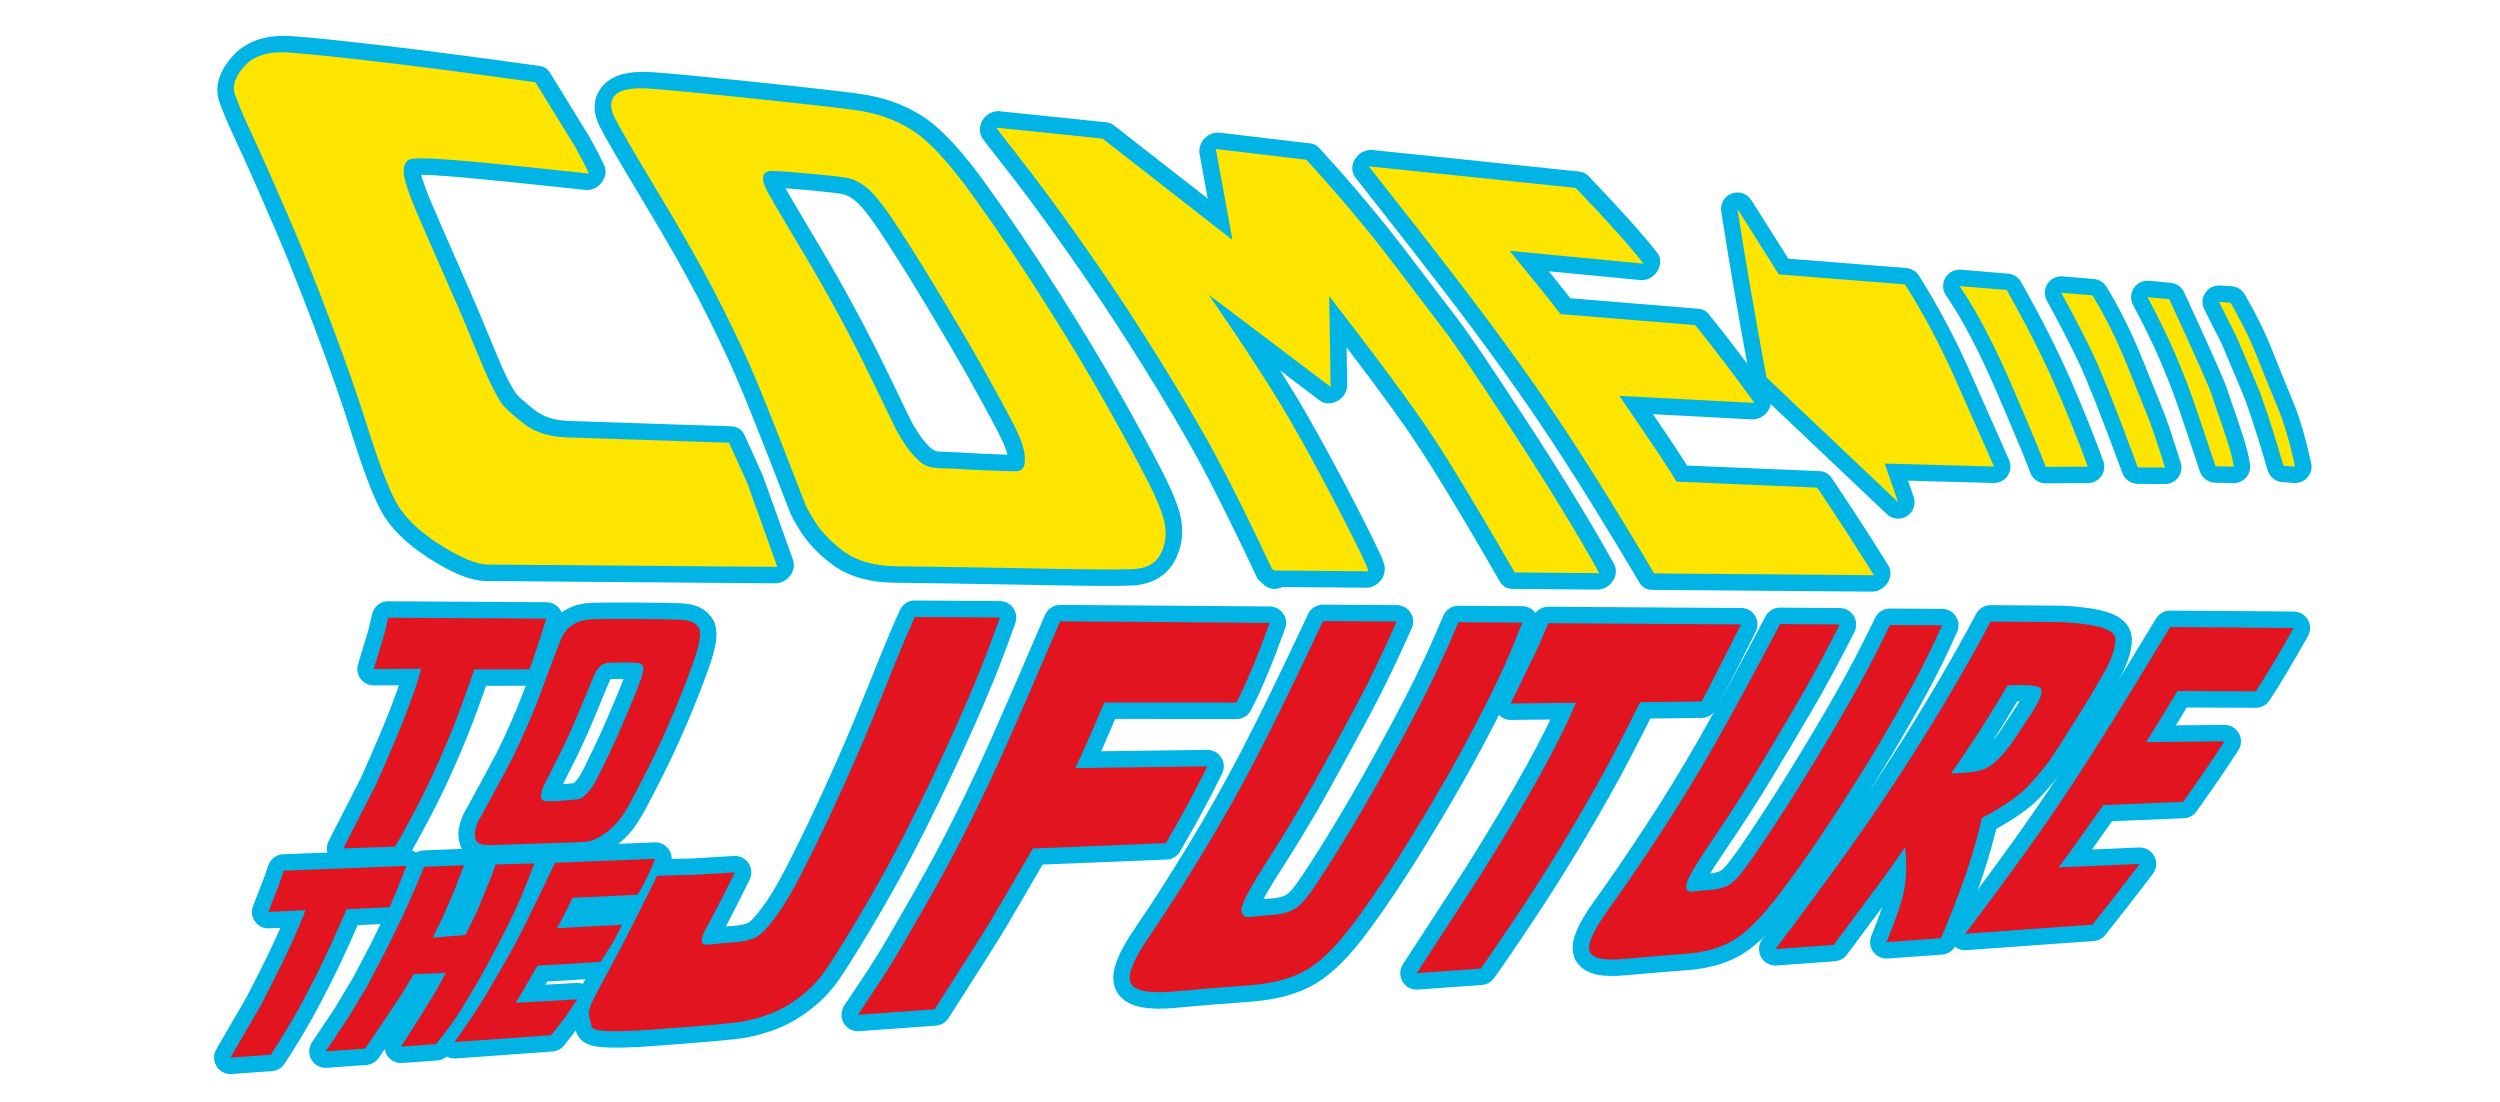 <?xml version="1.0" encoding="UTF-8" standalone="no"?>
<!-- Created with Inkscape (http://www.inkscape.org/) -->

<svg
   xmlns:dc="http://purl.org/dc/elements/1.1/"
   xmlns:cc="http://creativecommons.org/ns#"
   xmlns:rdf="http://www.w3.org/1999/02/22-rdf-syntax-ns#"
   xmlns:svg="http://www.w3.org/2000/svg"
   xmlns="http://www.w3.org/2000/svg"
   xmlns:xlink="http://www.w3.org/1999/xlink"
   xmlns:sodipodi="http://sodipodi.sourceforge.net/DTD/sodipodi-0.dtd"
   xmlns:inkscape="http://www.inkscape.org/namespaces/inkscape"
   width="60.374mm"
   height="26.605mm"
   viewBox="0 0 60.374 26.605"
   version="1.1"
   id="svg8"
   inkscape:version="0.92.2 2405546, 2018-03-11"
   sodipodi:docname="cttjf.svg"
   inkscape:export-filename="/home/madhead/Projects/t-shirts/jfuture/2018/cttjf.svg.png"
   inkscape:export-xdpi="215.39999"
   inkscape:export-ydpi="215.39999">
  <sodipodi:namedview
     id="base"
     pagecolor="#ffffff"
     bordercolor="#666666"
     borderopacity="1.0"
     inkscape:pageopacity="0.0"
     inkscape:pageshadow="2"
     inkscape:zoom="3.9485276"
     inkscape:cx="120.1924"
     inkscape:cy="41.526026"
     inkscape:document-units="px"
     inkscape:current-layer="layer1"
     showgrid="false"
     showborder="true"
     inkscape:window-width="1920"
     inkscape:window-height="1001"
     inkscape:window-x="0"
     inkscape:window-y="0"
     inkscape:window-maximized="1"
     inkscape:snap-global="false"
     fit-margin-top="0"
     fit-margin-left="0"
     fit-margin-right="0"
     fit-margin-bottom="0"
     inkscape:snap-bbox="false"
     inkscape:object-paths="true" />
  <defs
     id="definitions">
    <linearGradient
       spreadMethod="pad"
       gradientUnits="userSpaceOnUse"
       y2="375.516"
       x2="39.15"
       y1="389.76"
       x1="39.212"
       gradientTransform="scale(2.132,0.469)"
       id="california">
      <stop
         id="stop2046"
         offset="0"
         style="stop-color:#e2141f;stop-opacity:1" />
      <stop
         id="stop2048"
         offset="1"
         style="stop-color:#fee500;stop-opacity:1" />
    </linearGradient>
    <filter
       style="color-interpolation-filters:sRGB"
       inkscape:label="electric"
       id="filter3363">
      <feGaussianBlur
         stdDeviation="0.2 0.2"
         result="blur"
         id="feGaussianBlur3361" />
    </filter>
    <linearGradient
       inkscape:collect="always"
       xlink:href="#california"
       id="linearGradient3526"
       gradientUnits="userSpaceOnUse"
       x1="206.895"
       y1="171.901"
       x2="206.895"
       y2="177.722" />
    <linearGradient
       inkscape:collect="always"
       xlink:href="#california"
       id="linearGradient3588"
       gradientUnits="userSpaceOnUse"
       x1="207.172"
       y1="188.899"
       x2="206.985"
       y2="182.236" />
    <linearGradient
       inkscape:collect="always"
       xlink:href="#california"
       id="linearGradient3590"
       gradientUnits="userSpaceOnUse"
       x1="207.172"
       y1="188.899"
       x2="206.985"
       y2="182.236" />
    <linearGradient
       inkscape:collect="always"
       xlink:href="#california"
       id="linearGradient3592"
       gradientUnits="userSpaceOnUse"
       x1="207.172"
       y1="188.899"
       x2="206.985"
       y2="182.236" />
    <linearGradient
       inkscape:collect="always"
       xlink:href="#california"
       id="linearGradient3594"
       gradientUnits="userSpaceOnUse"
       x1="207.172"
       y1="188.899"
       x2="206.985"
       y2="182.236" />
    <linearGradient
       inkscape:collect="always"
       xlink:href="#california"
       id="linearGradient3596"
       gradientUnits="userSpaceOnUse"
       x1="207.172"
       y1="188.899"
       x2="206.985"
       y2="182.236" />
    <linearGradient
       inkscape:collect="always"
       xlink:href="#california"
       id="linearGradient3598"
       gradientUnits="userSpaceOnUse"
       x1="207.172"
       y1="188.899"
       x2="206.985"
       y2="182.236" />
    <linearGradient
       inkscape:collect="always"
       xlink:href="#california"
       id="linearGradient3600"
       gradientUnits="userSpaceOnUse"
       x1="207.172"
       y1="188.899"
       x2="206.985"
       y2="182.236" />
    <linearGradient
       inkscape:collect="always"
       xlink:href="#california"
       id="linearGradient3602"
       gradientUnits="userSpaceOnUse"
       x1="207.172"
       y1="188.899"
       x2="206.985"
       y2="182.236" />
    <linearGradient
       inkscape:collect="always"
       xlink:href="#california"
       id="linearGradient3604"
       gradientUnits="userSpaceOnUse"
       x1="207.172"
       y1="188.899"
       x2="206.985"
       y2="182.236" />
    <linearGradient
       inkscape:collect="always"
       xlink:href="#california"
       id="linearGradient3606"
       gradientUnits="userSpaceOnUse"
       x1="206.895"
       y1="171.901"
       x2="206.895"
       y2="177.722" />
    <linearGradient
       inkscape:collect="always"
       xlink:href="#california"
       id="linearGradient3608"
       gradientUnits="userSpaceOnUse"
       x1="206.895"
       y1="171.901"
       x2="206.895"
       y2="177.722" />
    <linearGradient
       inkscape:collect="always"
       xlink:href="#california"
       id="linearGradient3610"
       gradientUnits="userSpaceOnUse"
       x1="206.895"
       y1="171.901"
       x2="206.895"
       y2="177.722" />
    <linearGradient
       inkscape:collect="always"
       xlink:href="#california"
       id="linearGradient3612"
       gradientUnits="userSpaceOnUse"
       x1="206.895"
       y1="171.901"
       x2="206.895"
       y2="177.722" />
    <linearGradient
       inkscape:collect="always"
       xlink:href="#california"
       id="linearGradient3614"
       gradientUnits="userSpaceOnUse"
       x1="206.895"
       y1="171.901"
       x2="206.895"
       y2="177.722" />
    <linearGradient
       inkscape:collect="always"
       xlink:href="#california"
       id="linearGradient3616"
       gradientUnits="userSpaceOnUse"
       x1="206.895"
       y1="171.901"
       x2="206.895"
       y2="177.722" />
    <linearGradient
       inkscape:collect="always"
       xlink:href="#california"
       id="linearGradient3618"
       gradientUnits="userSpaceOnUse"
       x1="206.895"
       y1="171.901"
       x2="206.895"
       y2="177.722" />
    <linearGradient
       inkscape:collect="always"
       xlink:href="#california"
       id="linearGradient3620"
       gradientUnits="userSpaceOnUse"
       x1="206.895"
       y1="171.901"
       x2="206.895"
       y2="177.722" />
    <linearGradient
       inkscape:collect="always"
       xlink:href="#california"
       id="linearGradient3622"
       gradientUnits="userSpaceOnUse"
       x1="206.895"
       y1="171.901"
       x2="206.895"
       y2="177.722" />
    <linearGradient
       inkscape:collect="always"
       xlink:href="#california"
       id="linearGradient3624"
       gradientUnits="userSpaceOnUse"
       x1="206.895"
       y1="171.901"
       x2="206.895"
       y2="177.722" />
    <linearGradient
       inkscape:collect="always"
       xlink:href="#california"
       id="linearGradient3626"
       gradientUnits="userSpaceOnUse"
       x1="206.895"
       y1="171.901"
       x2="206.895"
       y2="177.722" />
  </defs>
  <g
     transform="translate(-180.554,-166.144)"
     inkscape:label="Layer 1"
     inkscape:groupmode="layer"
     id="layer1">
    <g
       id="g3335"
       style="fill:#ff0000;fill-opacity:1;stroke:#00b5e6;stroke-width:0.794;stroke-linecap:round;stroke-linejoin:round;stroke-miterlimit:4;stroke-dasharray:none;stroke-opacity:1;filter:url(#filter3363)"
       transform="translate(0,1.058)">
      <path
         d="m 193.748,180.028 c -0.165,0.524 -0.274,0.858 -0.328,1.003 -0.051,0.145 -0.076,0.217 -0.076,0.217 0,0 -1.088,0.004 -1.088,0.004 0,0 -0.247,8.3e-4 -0.247,8.3e-4 -0.2,0.583 -0.371,1.052 -0.515,1.41 -0.143,0.356 -0.293,0.705 -0.449,1.046 -0.154,0.337 -0.332,0.695 -0.532,1.073 -0.199,0.374 -0.338,0.623 -0.418,0.749 0,0 -1.25,0.044 -1.25,0.044 0,0 0.784,-1.533 0.784,-1.533 0.395,-0.883 0.665,-1.529 0.811,-1.934 0.15,-0.412 0.246,-0.702 0.288,-0.87 0,0 -1.148,0.004 -1.148,0.004 0,0 0.252,-0.83 0.252,-0.83 0,0 0.096,-0.408 0.096,-0.408 0,0 0.196,10e-4 0.196,10e-4 0,0 3.625,0.022 3.625,0.022 m -0.048,4.009 c -0.01,0.012 -0.027,0.05 -0.052,0.116 -0.021,0.062 -0.032,0.121 -0.033,0.178 1.1e-4,0.053 0.031,0.087 0.092,0.1 0.066,0.01 0.203,0.008 0.411,-0.006 0.212,-0.017 0.341,-0.029 0.389,-0.034 0.048,-0.005 0.1,-0.033 0.158,-0.084 0.059,-0.054 0.114,-0.115 0.164,-0.18 0.051,-0.069 0.114,-0.177 0.188,-0.323 0.075,-0.15 0.159,-0.323 0.252,-0.52 0.097,-0.201 0.206,-0.443 0.327,-0.726 0.125,-0.284 0.239,-0.557 0.342,-0.819 0.106,-0.263 0.156,-0.434 0.149,-0.512 -0.004,-0.079 -0.047,-0.122 -0.129,-0.13 -0.082,-0.008 -0.209,-0.011 -0.381,-0.011 -0.173,3.7e-4 -0.292,0.005 -0.357,0.013 -0.065,0.008 -0.124,0.036 -0.176,0.084 -0.051,0.044 -0.094,0.105 -0.13,0.185 -0.036,0.079 -0.114,0.267 -0.236,0.564 -0.121,0.295 -0.223,0.537 -0.306,0.725 -0.082,0.184 -0.158,0.348 -0.228,0.493 -0.07,0.144 -0.219,0.44 -0.445,0.887 0,0 -2.3e-4,2.5e-4 -2.3e-4,2.5e-4 m -1.575,0.847 c 0.397,-0.721 0.658,-1.203 0.78,-1.442 0.123,-0.244 0.251,-0.518 0.382,-0.822 0.136,-0.309 0.293,-0.708 0.472,-1.199 0.183,-0.493 0.303,-0.805 0.359,-0.934 0.061,-0.133 0.152,-0.238 0.274,-0.315 0.126,-0.08 0.282,-0.124 0.466,-0.131 0.184,-0.007 0.529,-0.009 1.03,-0.006 0.498,0.003 0.864,0.009 1.1,0.019 0.235,0.009 0.384,0.078 0.446,0.205 0.062,0.127 0.014,0.408 -0.143,0.843 -0.154,0.433 -0.33,0.879 -0.528,1.338 -0.197,0.458 -0.378,0.848 -0.544,1.173 -0.162,0.324 -0.308,0.607 -0.439,0.85 -0.129,0.239 -0.246,0.411 -0.351,0.519 -0.102,0.107 -0.222,0.206 -0.36,0.296 -0.138,0.086 -0.273,0.134 -0.405,0.142 -0.133,0.008 -0.489,0.021 -1.071,0.038 -0.584,0.017 -0.981,0.03 -1.187,0.037 -0.203,0.007 -0.323,-0.032 -0.359,-0.118 -0.035,-0.09 -0.036,-0.187 -0.004,-0.291 0.032,-0.104 0.059,-0.172 0.081,-0.203 0,0 5e-5,-1.8e-4 5e-5,-1.8e-4 m -1.754,1.114 c -0.169,0.432 -0.28,0.707 -0.331,0.826 -0.051,0.115 -0.076,0.173 -0.076,0.173 0,0 -0.85,0.04 -0.85,0.04 0,0 -0.188,0.009 -0.188,0.009 -0.204,0.474 -0.375,0.856 -0.514,1.147 -0.139,0.291 -0.282,0.577 -0.431,0.859 -0.145,0.282 -0.31,0.576 -0.495,0.885 -0.183,0.304 -0.313,0.511 -0.391,0.622 0,0 -0.973,0.07 -0.973,0.07 0,0 0.732,-1.263 0.732,-1.263 0.374,-0.722 0.634,-1.25 0.779,-1.582 0.15,-0.337 0.25,-0.575 0.3,-0.715 0,0 -0.897,0.042 -0.897,0.042 0,0 0.262,-0.671 0.262,-0.671 0,0 0.113,-0.325 0.113,-0.325 0,0 0.153,-0.006 0.153,-0.006 0,0 2.808,-0.11 2.808,-0.11 m -1.952,4.481 c 0,0 0.534,-0.799 0.534,-0.799 0,0 0.468,-0.777 0.468,-0.777 0,0 0.436,-0.829 0.436,-0.829 0,0 0.421,-0.857 0.421,-0.857 0,0 0.299,-0.671 0.299,-0.671 0,0 0.221,-0.525 0.221,-0.525 0,0 0.662,-0.026 0.662,-0.026 0,0 0.298,-0.012 0.298,-0.012 0,0 -0.238,0.628 -0.238,0.628 0,0 -0.264,0.603 -0.264,0.603 0,0 -0.248,0.516 -0.248,0.516 0,0 0.789,-0.063 0.789,-0.063 0,0 0.293,-0.604 0.293,-0.604 0,0 0.329,-0.809 0.329,-0.809 0,0 0.102,-0.29 0.102,-0.29 0,0 0.941,-0.026 0.941,-0.026 -0.167,0.436 -0.306,0.777 -0.418,1.024 -0.107,0.243 -0.263,0.558 -0.467,0.946 -0.203,0.387 -0.365,0.683 -0.486,0.891 -0.121,0.207 -0.25,0.424 -0.388,0.65 -0.135,0.225 -0.341,0.51 -0.619,0.853 0,0 -0.845,0.061 -0.845,0.061 0,0 0.453,-0.708 0.453,-0.708 0,0 0.412,-0.671 0.412,-0.671 0,0 0.216,-0.402 0.216,-0.402 0,0 -0.778,0.03 -0.778,0.03 0,0 -0.21,0.366 -0.21,0.366 0,0 -0.421,0.638 -0.421,0.638 0,0 -0.538,0.794 -0.538,0.794 0,0 -0.935,0.067 -0.935,0.067 0,0 -0.019,0.001 -0.019,0.001 m 5.54,-4.555 c 0,0 0.928,-0.037 0.928,-0.037 0,0 1.492,-0.059 1.492,-0.059 -0.154,0.375 -0.296,0.664 -0.426,0.868 0,0 -1.573,0.073 -1.573,0.073 -0.128,0.278 -0.253,0.522 -0.376,0.734 0,0 1.573,-0.082 1.573,-0.082 0,0 -0.2,0.393 -0.2,0.393 0,0 -0.316,0.504 -0.316,0.504 0,0 -1.528,0.09 -1.528,0.09 0,0 -0.415,0.721 -0.415,0.721 0,0 -0.115,0.176 -0.115,0.176 0,0 1.493,-0.082 1.493,-0.082 0,0 -0.302,0.447 -0.302,0.447 0,0 -0.327,0.416 -0.327,0.416 0,0 -2.335,0.168 -2.335,0.168 0.342,-0.484 0.609,-0.887 0.798,-1.208 0.191,-0.325 0.369,-0.632 0.532,-0.922 0.165,-0.294 0.32,-0.593 0.467,-0.898 0.151,-0.306 0.36,-0.74 0.63,-1.304 0,0 3e-5,-1e-5 3e-5,-1e-5"
         style="font-style:normal;font-variant:normal;font-weight:normal;font-stretch:normal;font-size:medium;line-height:1.25;font-family:'Back to the future 2002';-inkscape-font-specification:'Back to the future 2002, ';letter-spacing:0px;word-spacing:0px;fill:#ff0000;fill-opacity:1;stroke:#00b5e6;stroke-width:0.794;stroke-linecap:round;stroke-linejoin:round;stroke-miterlimit:4;stroke-dasharray:none;stroke-opacity:1"
         id="path3319"
         inkscape:connector-curvature="0" />
      <path
         d="m 202.65,179.985 c 0,0 2.05,0.014 2.05,0.014 -0.285,0.818 -0.623,1.663 -1.016,2.535 -0.386,0.865 -0.776,1.688 -1.17,2.472 -0.391,0.778 -0.81,1.54 -1.258,2.287 -0.441,0.739 -0.736,1.2 -0.887,1.386 -0.148,0.186 -0.325,0.355 -0.531,0.508 -0.203,0.153 -0.418,0.275 -0.644,0.367 -0.225,0.089 -0.455,0.155 -0.687,0.198 -0.231,0.043 -0.962,0.109 -2.212,0.199 -0.922,0.067 -1.407,0.047 -1.446,-0.06 -0.035,-0.111 -0.058,-0.203 -0.07,-0.278 -0.012,-0.075 0.008,-0.171 0.058,-0.289 0.051,-0.118 0.208,-0.419 0.474,-0.907 0.267,-0.489 0.636,-1.215 1.111,-2.182 0,0 0.902,-0.023 0.902,-0.023 0,0 0.977,-0.058 0.977,-0.058 -0.292,0.593 -0.521,1.037 -0.687,1.336 -0.162,0.294 -0.146,0.43 0.046,0.409 0.193,-0.025 0.398,-0.043 0.617,-0.056 0.219,-0.016 0.39,-0.053 0.514,-0.111 0.128,-0.062 0.291,-0.227 0.489,-0.496 0.202,-0.269 0.422,-0.639 0.66,-1.11 0.244,-0.477 0.514,-1.036 0.812,-1.68 0.301,-0.652 0.567,-1.258 0.799,-1.817 0.233,-0.563 0.434,-1.059 0.603,-1.485 0.172,-0.429 0.337,-0.816 0.495,-1.161 0,0 -1e-5,1e-4 -1e-5,1e-4"
         style="font-style:normal;font-variant:normal;font-weight:normal;font-stretch:normal;font-size:medium;line-height:1.25;font-family:'Back to the future 2002';-inkscape-font-specification:'Back to the future 2002, ';letter-spacing:0px;word-spacing:0px;fill:#ff0000;fill-opacity:1;stroke:#00b5e6;stroke-width:0.794;stroke-linecap:round;stroke-linejoin:round;stroke-miterlimit:4;stroke-dasharray:none;stroke-opacity:1"
         id="path3321"
         inkscape:connector-curvature="0" />
      <path
         d="m 201.272,189.593 c 0.379,-0.563 0.647,-0.972 0.803,-1.225 0.16,-0.257 0.438,-0.732 0.835,-1.428 0.404,-0.704 0.761,-1.37 1.072,-2 0.316,-0.633 0.621,-1.282 0.915,-1.948 0.299,-0.67 0.717,-1.634 1.259,-2.9 0,0 1.866,0.012 1.866,0.012 0,0 3.194,0.025 3.194,0.025 -0.296,0.821 -0.563,1.46 -0.802,1.924 0,0 -3.192,-0.002 -3.192,-0.002 -0.266,0.633 -0.498,1.16 -0.699,1.583 0,0 3.189,-0.042 3.189,-0.042 -0.261,0.535 -0.595,1.154 -1.001,1.855 0,0 -3.213,0.13 -3.213,0.13 -0.608,1.048 -0.972,1.671 -1.096,1.874 -0.123,0.2 -0.549,0.872 -1.276,2.008 0,0 -1.853,0.134 -1.853,0.134"
         style="font-style:normal;font-variant:normal;font-weight:normal;font-stretch:normal;font-size:medium;line-height:1.25;font-family:'Back to the future 2002';-inkscape-font-specification:'Back to the future 2002, ';letter-spacing:0px;word-spacing:0px;fill:#ff0000;fill-opacity:1;stroke:#00b5e6;stroke-width:0.794;stroke-linecap:round;stroke-linejoin:round;stroke-miterlimit:4;stroke-dasharray:none;stroke-opacity:1"
         id="path3323"
         inkscape:connector-curvature="0" />
      <path
         d="m 212.506,180.084 c 0,0 1.778,0.012 1.778,0.012 -0.335,0.758 -0.665,1.442 -0.993,2.055 -0.326,0.609 -0.656,1.217 -0.991,1.822 -0.332,0.599 -0.708,1.227 -1.13,1.884 -0.419,0.653 -0.63,1.049 -0.635,1.19 -0.004,0.14 0.071,0.201 0.226,0.183 0.158,-0.021 0.324,-0.037 0.496,-0.047 0.172,-0.01 0.325,-0.042 0.459,-0.095 0.134,-0.054 0.267,-0.165 0.4,-0.336 0.133,-0.17 0.351,-0.497 0.655,-0.981 0.308,-0.489 0.647,-1.059 1.016,-1.71 0.373,-0.659 0.719,-1.295 1.036,-1.908 0.323,-0.621 0.64,-1.3 0.951,-2.041 0,0 1.541,0.01 1.541,0.01 -0.22,0.581 -0.456,1.127 -0.71,1.639 -0.248,0.506 -0.531,1.048 -0.848,1.626 -0.314,0.572 -0.694,1.221 -1.14,1.946 -0.441,0.721 -0.876,1.373 -1.306,1.96 -0.425,0.581 -0.815,0.979 -1.172,1.197 -0.358,0.218 -0.833,0.349 -1.429,0.392 -0.602,0.043 -1.199,0.092 -1.789,0.147 -0.594,0.055 -0.945,-0.007 -1.051,-0.187 -0.103,-0.181 0.035,-0.551 0.416,-1.11 0.385,-0.561 0.809,-1.22 1.272,-1.979 0.47,-0.767 0.917,-1.559 1.342,-2.379 0.428,-0.826 0.961,-1.919 1.603,-3.289 0,0 1e-5,-2e-5 1e-5,-2e-5"
         style="font-style:normal;font-variant:normal;font-weight:normal;font-stretch:normal;font-size:medium;line-height:1.25;font-family:'Back to the future 2002';-inkscape-font-specification:'Back to the future 2002, ';letter-spacing:0px;word-spacing:0px;fill:#ff0000;fill-opacity:1;stroke:#00b5e6;stroke-width:0.794;stroke-linecap:round;stroke-linejoin:round;stroke-miterlimit:4;stroke-dasharray:none;stroke-opacity:1"
         id="path3325"
         inkscape:connector-curvature="0" />
      <path
         d="m 222.599,180.165 c -0.401,0.8 -0.659,1.308 -0.777,1.53 -0.118,0.221 -0.177,0.331 -0.177,0.331 0,0 -1.483,0.018 -1.483,0.018 -0.428,0.864 -0.796,1.566 -1.106,2.11 -0.304,0.538 -0.613,1.063 -0.927,1.576 -0.313,0.51 -0.659,1.048 -1.038,1.612 -0.374,0.559 -0.634,0.937 -0.78,1.135 0,0 -1.544,0.111 -1.544,0.111 0,0 1.508,-2.318 1.508,-2.318 1.161,-1.849 1.944,-3.258 2.337,-4.213 0,0 -1.574,0.019 -1.574,0.019 0,0 0.637,-1.312 0.637,-1.312 0,0 0.271,-0.629 0.271,-0.629 0,0 0.244,0.002 0.244,0.002 0,0 4.407,0.029 4.407,0.029"
         style="font-style:normal;font-variant:normal;font-weight:normal;font-stretch:normal;font-size:medium;line-height:1.25;font-family:'Back to the future 2002';-inkscape-font-specification:'Back to the future 2002, ';letter-spacing:0px;word-spacing:0px;fill:#ff0000;fill-opacity:1;stroke:#00b5e6;stroke-width:0.794;stroke-linecap:round;stroke-linejoin:round;stroke-miterlimit:4;stroke-dasharray:none;stroke-opacity:1"
         id="path3327"
         inkscape:connector-curvature="0" />
      <path
         d="m 223.541,180.157 c 0,0 1.442,0.01 1.442,0.01 -0.343,0.683 -0.676,1.301 -1,1.854 -0.322,0.55 -0.648,1.099 -0.978,1.647 -0.327,0.542 -0.693,1.11 -1.098,1.705 -0.404,0.592 -0.613,0.951 -0.63,1.078 -0.017,0.127 0.039,0.183 0.166,0.167 0.131,-0.019 0.267,-0.032 0.408,-0.04 0.141,-0.008 0.269,-0.036 0.383,-0.084 0.114,-0.048 0.234,-0.149 0.358,-0.304 0.125,-0.155 0.334,-0.451 0.627,-0.89 0.298,-0.443 0.627,-0.96 0.99,-1.55 0.366,-0.597 0.707,-1.172 1.023,-1.727 0.321,-0.561 0.642,-1.175 0.964,-1.844 0,0 1.258,0.008 1.258,0.008 -0.233,0.525 -0.476,1.019 -0.73,1.482 -0.249,0.458 -0.531,0.949 -0.843,1.473 -0.31,0.518 -0.681,1.107 -1.113,1.766 -0.428,0.655 -0.845,1.247 -1.251,1.78 -0.402,0.528 -0.758,0.889 -1.07,1.086 -0.313,0.197 -0.712,0.313 -1.202,0.348 -0.494,0.036 -0.984,0.076 -1.468,0.122 -0.487,0.046 -0.766,-0.013 -0.833,-0.178 -0.066,-0.166 0.082,-0.501 0.446,-1.007 0.367,-0.508 0.774,-1.104 1.224,-1.79 0.455,-0.693 0.894,-1.409 1.317,-2.149 0.426,-0.745 0.962,-1.73 1.611,-2.963 0,0 0,-2e-5 0,-2e-5"
         style="font-style:normal;font-variant:normal;font-weight:normal;font-stretch:normal;font-size:medium;line-height:1.25;font-family:'Back to the future 2002';-inkscape-font-specification:'Back to the future 2002, ';letter-spacing:0px;word-spacing:0px;fill:#ff0000;fill-opacity:1;stroke:#00b5e6;stroke-width:0.794;stroke-linecap:round;stroke-linejoin:round;stroke-miterlimit:4;stroke-dasharray:none;stroke-opacity:1"
         id="path3329"
         inkscape:connector-curvature="0" />
      <path
         d="m 223.431,188.005 c 0.799,-1.061 1.412,-1.893 1.838,-2.495 0.427,-0.604 0.834,-1.203 1.22,-1.798 0.391,-0.6 0.774,-1.219 1.15,-1.858 0.382,-0.646 0.711,-1.232 0.988,-1.757 0,0 1.736,0.013 1.736,0.013 0.853,0.047 1.275,0.183 1.278,0.407 0.004,0.22 -0.098,0.511 -0.306,0.871 -0.207,0.359 -0.446,0.755 -0.718,1.187 -0.269,0.43 -0.458,0.723 -0.569,0.879 -0.11,0.153 -0.274,0.35 -0.491,0.59 -0.216,0.24 -0.596,0.505 -1.142,0.797 -0.176,0.811 -0.506,1.78 -0.988,2.902 0,0 -1.314,0.095 -1.314,0.095 0.235,-0.574 0.379,-0.999 0.428,-1.273 0.053,-0.279 0.061,-0.621 0.024,-1.028 -0.221,0.327 -0.394,0.574 -0.518,0.742 -0.123,0.165 -0.527,0.708 -1.209,1.625 0,0 -1.387,0.1 -1.387,0.1 0,0 -0.021,0.002 -0.021,0.002 m 4.242,-4.241 c 0.369,-0.011 0.624,-0.043 0.766,-0.094 0.142,-0.051 0.276,-0.145 0.402,-0.281 0.127,-0.136 0.228,-0.258 0.302,-0.366 0.077,-0.11 0.229,-0.34 0.457,-0.689 0.232,-0.353 0.31,-0.564 0.233,-0.631 -0.077,-0.068 -0.341,-0.09 -0.795,-0.066 -0.304,0.516 -0.59,0.976 -0.859,1.379 -0.266,0.402 -0.435,0.651 -0.506,0.748 0,0 0,0 0,0"
         style="font-style:normal;font-variant:normal;font-weight:normal;font-stretch:normal;font-size:medium;line-height:1.25;font-family:'Back to the future 2002';-inkscape-font-specification:'Back to the future 2002, ';letter-spacing:0px;word-spacing:0px;fill:#ff0000;fill-opacity:1;stroke:#00b5e6;stroke-width:0.794;stroke-linecap:round;stroke-linejoin:round;stroke-miterlimit:4;stroke-dasharray:none;stroke-opacity:1"
         id="path3331"
         inkscape:connector-curvature="0" />
      <path
         d="m 228.039,187.603 c 0.605,-0.802 1.102,-1.477 1.492,-2.023 0.394,-0.551 0.753,-1.073 1.075,-1.564 0.324,-0.494 0.646,-0.999 0.967,-1.516 0.324,-0.52 0.786,-1.275 1.388,-2.271 0,0 1.123,0.007 1.123,0.007 0,0 1.861,0.016 1.861,0.016 -0.369,0.658 -0.674,1.167 -0.916,1.53 0,0 -1.889,-0.008 -1.889,-0.008 -0.295,0.492 -0.548,0.903 -0.758,1.233 0,0 1.894,-0.018 1.894,-0.018 -0.272,0.421 -0.606,0.908 -1,1.461 0,0 -1.927,0.078 -1.927,0.078 -0.565,0.804 -0.925,1.304 -1.084,1.505 0,0 1.963,-0.084 1.963,-0.084 -0.37,0.488 -0.75,0.977 -1.141,1.466 0,0 -3.077,0.221 -3.077,0.221 0,0 0.028,-0.032 0.028,-0.032"
         style="font-style:normal;font-variant:normal;font-weight:normal;font-stretch:normal;font-size:medium;line-height:1.25;font-family:'Back to the future 2002';-inkscape-font-specification:'Back to the future 2002, ';letter-spacing:0px;word-spacing:0px;fill:#ff0000;fill-opacity:1;stroke:#00b5e6;stroke-width:0.794;stroke-linecap:round;stroke-linejoin:round;stroke-miterlimit:4;stroke-dasharray:none;stroke-opacity:1"
         id="path3333"
         inkscape:connector-curvature="0" />
    </g>
    <g
       id="g3821">
      <g
         style="fill:#ff0000;fill-opacity:1;stroke:#00b5e6;stroke-width:0.794;stroke-linecap:round;stroke-linejoin:round;stroke-miterlimit:4;stroke-dasharray:none;stroke-opacity:1;filter:url(#filter3363)"
         id="g3262"
         transform="matrix(1,0,-0.12,1,20.826,0)">
        <path
           inkscape:connector-curvature="0"
           id="path3254"
           style="font-style:normal;font-variant:normal;font-weight:normal;font-stretch:normal;font-size:medium;line-height:1.25;font-family:'Back to the future 2002';-inkscape-font-specification:'Back to the future 2002, ';letter-spacing:0px;word-spacing:0px;fill:#ff0000;fill-opacity:1;stroke:#00b5e6;stroke-width:0.794;stroke-linecap:round;stroke-linejoin:round;stroke-miterlimit:4;stroke-dasharray:none;stroke-opacity:1"
           d="m 192.836,168.133 c 0,0 1.144,1.556 1.144,1.556 0,0 0.246,0.373 0.246,0.373 0,0 0.166,0.273 0.166,0.273 -1.373,-0.147 -2.436,-0.253 -3.176,-0.316 -0.744,-0.064 -1.155,-0.067 -1.226,-0.011 -0.072,0.053 -0.098,0.155 -0.075,0.306 0.026,0.149 0.144,0.422 0.355,0.821 0.217,0.4 0.507,0.923 0.874,1.574 0.371,0.657 0.679,1.218 0.921,1.678 0.245,0.465 0.436,0.812 0.57,1.038 0.138,0.222 0.25,0.384 0.334,0.485 0.087,0.097 0.277,0.251 0.569,0.463 0.291,0.208 0.647,0.319 1.064,0.333 0.415,0.014 1.753,0.058 3.953,0.131 0,0 0.555,0.971 0.555,0.971 0,0 0.97,2.026 0.97,2.026 -4.217,-0.034 -6.465,-0.052 -6.512,-0.052 -0.047,-3.8e-4 -0.209,-0.002 -0.485,-0.004 -0.273,-0.002 -0.686,-0.166 -1.239,-0.493 -0.549,-0.331 -0.938,-0.674 -1.168,-1.028 -0.228,-0.351 -0.514,-0.922 -0.856,-1.703 -0.332,-0.771 -0.754,-1.672 -1.264,-2.694 -0.497,-0.998 -0.927,-1.821 -1.295,-2.482 -0.358,-0.65 -0.652,-1.175 -0.884,-1.579 -0.23,-0.401 -0.392,-0.679 -0.485,-0.837 -0.089,-0.157 -0.182,-0.336 -0.28,-0.536 -0.098,-0.202 -0.048,-0.432 0.149,-0.686 0.198,-0.254 0.543,-0.362 1.036,-0.327 0.493,0.036 1.259,0.114 2.289,0.234 1.014,0.118 2.268,0.28 3.749,0.484 0,0 -3e-5,-8e-5 -3e-5,-8e-5" />
        <path
           inkscape:connector-curvature="0"
           id="path3256"
           style="font-style:normal;font-variant:normal;font-weight:normal;font-stretch:normal;font-size:medium;line-height:1.25;font-family:'Back to the future 2002';-inkscape-font-specification:'Back to the future 2002, ';letter-spacing:0px;word-spacing:0px;fill:#ff0000;fill-opacity:1;stroke:#00b5e6;stroke-width:0.794;stroke-linecap:round;stroke-linejoin:round;stroke-miterlimit:4;stroke-dasharray:none;stroke-opacity:1"
           d="m 202.554,176.524 c 0.025,0.04 0.093,0.136 0.205,0.288 0.112,0.153 0.243,0.295 0.392,0.428 0.153,0.133 0.319,0.202 0.495,0.207 0.18,0.005 0.525,0.022 1.034,0.05 0.506,0.023 0.809,0.032 0.912,0.026 0.105,-0.01 0.158,-0.073 0.161,-0.19 6.1e-4,-0.121 -0.03,-0.257 -0.091,-0.408 -0.059,-0.155 -0.201,-0.403 -0.423,-0.742 -0.222,-0.34 -0.484,-0.733 -0.786,-1.176 -0.298,-0.438 -0.666,-0.961 -1.101,-1.563 -0.427,-0.598 -0.846,-1.163 -1.256,-1.697 -0.404,-0.531 -0.707,-0.875 -0.913,-1.038 -0.206,-0.162 -0.409,-0.256 -0.611,-0.281 -0.204,-0.029 -0.509,-0.061 -0.915,-0.097 -0.409,-0.036 -0.686,-0.056 -0.827,-0.057 -0.14,-0.005 -0.214,0.036 -0.223,0.126 -0.005,0.09 0.042,0.211 0.141,0.365 0.104,0.155 0.372,0.536 0.81,1.149 0.446,0.618 0.803,1.128 1.068,1.526 0.269,0.398 0.505,0.759 0.707,1.082 0.207,0.326 0.611,0.988 1.221,2.002 0,0 -9e-5,0 -9e-5,0 m -2.01,1.739 c -0.853,-1.689 -1.417,-2.776 -1.717,-3.309 -0.298,-0.53 -0.652,-1.117 -1.06,-1.761 -0.402,-0.634 -0.961,-1.446 -1.67,-2.428 -0.693,-0.96 -1.107,-1.552 -1.255,-1.791 -0.144,-0.241 -0.154,-0.423 -0.031,-0.548 0.122,-0.123 0.393,-0.17 0.812,-0.141 0.419,0.029 1.223,0.105 2.398,0.226 1.155,0.119 2.006,0.213 2.565,0.284 0.554,0.07 1.046,0.233 1.481,0.491 0.433,0.254 0.981,0.776 1.652,1.575 0.681,0.81 1.364,1.669 2.05,2.58 0.701,0.931 1.289,1.745 1.757,2.434 0.478,0.697 0.889,1.316 1.229,1.853 0.345,0.544 0.543,0.942 0.589,1.189 0.048,0.244 0.025,0.465 -0.071,0.662 -0.099,0.194 -0.3,0.298 -0.606,0.309 -0.305,0.016 -1.173,0.009 -2.629,-0.021 -1.492,-0.026 -2.518,-0.042 -3.052,-0.047 -0.536,-0.004 -0.975,-0.118 -1.315,-0.339 -0.337,-0.226 -0.604,-0.468 -0.801,-0.724 -0.194,-0.259 -0.302,-0.424 -0.326,-0.495 0,0 3e-5,0 3e-5,0" />
        <path
           inkscape:connector-curvature="0"
           id="path3258"
           style="font-style:normal;font-variant:normal;font-weight:normal;font-stretch:normal;font-size:medium;line-height:1.25;font-family:'Back to the future 2002';-inkscape-font-specification:'Back to the future 2002, ';letter-spacing:0px;word-spacing:0px;fill:#ff0000;fill-opacity:1;stroke:#00b5e6;stroke-width:0.794;stroke-linecap:round;stroke-linejoin:round;stroke-miterlimit:4;stroke-dasharray:none;stroke-opacity:1"
           d="m 212.024,179.87 c -0.865,-1.466 -1.558,-2.571 -2.097,-3.345 -0.525,-0.759 -1.084,-1.528 -1.675,-2.306 -0.579,-0.767 -1.199,-1.549 -1.858,-2.345 -0.649,-0.785 -1.202,-1.427 -1.663,-1.933 -0.454,-0.503 -0.664,-0.74 -0.633,-0.714 0,0 2.597,0.265 2.597,0.265 0,0 3.428,2.446 3.428,2.446 0,0 -0.663,-2.195 -0.663,-2.195 0,0 2.214,0.258 2.214,0.258 0.875,0.846 1.648,1.649 2.317,2.406 0.681,0.771 1.188,1.346 1.513,1.716 0.326,0.37 0.963,1.17 1.932,2.426 1,1.293 1.842,2.443 2.513,3.437 0,0 -2.046,-0.017 -2.046,-0.017 -1.246,-1.792 -2.15,-3.027 -2.745,-3.753 -0.586,-0.715 -1.435,-1.693 -2.534,-2.92 0,0 0.297,2.192 0.297,2.192 0,0 -3.212,-2.227 -3.212,-2.227 1.055,1.307 1.838,2.325 2.331,3.035 0.5,0.718 1.012,1.491 1.537,2.32 0.534,0.843 0.799,1.289 0.786,1.324 0,0 -2.275,-0.018 -2.275,-0.018 0,0 0.061,0.047 0.061,0.047 0,0 0,0 0,0 0,0 -0.127,-0.101 -0.127,-0.101" />
        <path
           inkscape:connector-curvature="0"
           id="path3260"
           style="font-style:normal;font-variant:normal;font-weight:normal;font-stretch:normal;font-size:medium;line-height:1.25;font-family:'Back to the future 2002';-inkscape-font-specification:'Back to the future 2002, ';letter-spacing:0px;word-spacing:0px;fill:#ff0000;fill-opacity:1;stroke:#00b5e6;stroke-width:0.794;stroke-linecap:round;stroke-linejoin:round;stroke-miterlimit:4;stroke-dasharray:none;stroke-opacity:1"
           d="m 221.24,179.943 c -0.859,-1.203 -1.58,-2.183 -2.174,-2.957 -0.585,-0.763 -1.152,-1.471 -1.704,-2.126 -0.54,-0.645 -1.1,-1.294 -1.68,-1.946 -0.569,-0.642 -1.4,-1.566 -2.478,-2.752 0,0 1.868,0.191 1.868,0.191 0,0 3.19,0.329 3.19,0.329 0.85,0.788 1.473,1.4 1.861,1.83 0,0 -3.276,-0.311 -3.276,-0.311 0.572,0.603 1.045,1.113 1.416,1.529 0,0 3.283,0.266 3.283,0.266 0.495,0.532 1.046,1.157 1.658,1.879 0,0 -3.284,-0.171 -3.284,-0.171 0.88,1.091 1.43,1.789 1.632,2.072 0,0 3.411,0.144 3.411,0.144 0.548,0.691 1.089,1.395 1.624,2.115 0,0 -5.315,-0.043 -5.315,-0.043 0,0 -0.032,-0.049 -0.032,-0.049" />
      </g>
      <g
         id="g3317"
         style="fill:#ff0000;stroke:#00b5e6;stroke-width:0.794;stroke-linecap:round;stroke-linejoin:round;stroke-miterlimit:4;stroke-dasharray:none;stroke-opacity:1;filter:url(#filter3363)">
        <path
           inkscape:connector-curvature="0"
           id="path3307"
           d="m 226.393,178.272 c 0,0 -0.323,-0.933 -0.323,-0.933 0,0 2.639,0.072 2.639,0.072 -0.274,-0.619 -0.58,-1.309 -0.919,-2.075 -0.347,-0.792 -0.756,-1.567 -1.229,-2.323 0,0 -3.049,-0.242 -3.049,-0.242 0,0 -0.999,-1.581 -0.999,-1.581 0.201,1.293 0.436,2.654 0.702,4.069 0,0 3.178,3.013 3.178,3.013"
           style="font-style:normal;font-variant:normal;font-weight:normal;font-stretch:normal;font-size:medium;line-height:1.25;font-family:'Back to the future 2002';-inkscape-font-specification:'Back to the future 2002, ';letter-spacing:0px;word-spacing:0px;fill:#ff0000;fill-opacity:1;stroke:#00b5e6;stroke-width:0.794;stroke-linecap:round;stroke-linejoin:round;stroke-miterlimit:4;stroke-dasharray:none;stroke-opacity:1" />
        <path
           inkscape:connector-curvature="0"
           id="path3309"
           d="m 230.974,177.414 c -0.227,-0.623 -0.487,-1.27 -0.78,-1.941 -0.304,-0.695 -0.694,-1.467 -1.179,-2.325 0,0 -1.139,-0.095 -1.139,-0.095 0.417,0.601 0.86,1.455 1.32,2.532 0.44,1.026 0.688,1.625 0.76,1.834 0,0 1.018,-0.005 1.018,-0.005"
           style="font-style:normal;font-variant:normal;font-weight:normal;font-stretch:normal;font-size:medium;line-height:1.25;font-family:'Back to the future 2002';-inkscape-font-specification:'Back to the future 2002, ';letter-spacing:0px;word-spacing:0px;fill:#ff0000;fill-opacity:1;stroke:#00b5e6;stroke-width:0.794;stroke-linecap:round;stroke-linejoin:round;stroke-miterlimit:4;stroke-dasharray:none;stroke-opacity:1" />
        <path
           inkscape:connector-curvature="0"
           id="path3311"
           d="m 230.333,173.214 c 0.304,0.554 0.559,1.048 0.768,1.485 0.205,0.428 0.574,1.362 1.082,2.733 0,0 0.655,0.004 0.655,0.004 -0.194,-0.62 -0.332,-1.032 -0.411,-1.223 -0.075,-0.189 -0.238,-0.593 -0.494,-1.225 -0.264,-0.652 -0.547,-1.225 -0.847,-1.711 0,0 -0.753,-0.063 -0.753,-0.063"
           style="font-style:normal;font-variant:normal;font-weight:normal;font-stretch:normal;font-size:medium;line-height:1.25;font-family:'Back to the future 2002';-inkscape-font-specification:'Back to the future 2002, ';letter-spacing:0px;word-spacing:0px;fill:#ff0000;fill-opacity:1;stroke:#00b5e6;stroke-width:0.794;stroke-linecap:round;stroke-linejoin:round;stroke-miterlimit:4;stroke-dasharray:none;stroke-opacity:1" />
        <path
           inkscape:connector-curvature="0"
           id="path3313"
           d="m 232.416,173.319 c 0.288,0.543 0.513,1.006 0.677,1.395 0.164,0.382 0.297,0.721 0.401,1.02 0.105,0.298 0.295,0.862 0.564,1.67 0,0 0.44,0.01 0.44,0.01 -0.023,-0.168 -0.081,-0.394 -0.174,-0.679 -0.095,-0.29 -0.16,-0.483 -0.196,-0.578 -0.034,-0.092 -0.083,-0.237 -0.147,-0.438 -0.062,-0.199 -0.399,-0.959 -1.042,-2.35 0,0 -0.523,-0.05 -0.523,-0.05"
           style="font-style:normal;font-variant:normal;font-weight:normal;font-stretch:normal;font-size:medium;line-height:1.25;font-family:'Back to the future 2002';-inkscape-font-specification:'Back to the future 2002, ';letter-spacing:0px;word-spacing:0px;fill:#ff0000;fill-opacity:1;stroke:#00b5e6;stroke-width:0.794;stroke-linecap:round;stroke-linejoin:round;stroke-miterlimit:4;stroke-dasharray:none;stroke-opacity:1" />
        <path
           inkscape:connector-curvature="0"
           id="path3315"
           d="m 234.142,173.437 c 0.176,0.344 0.295,0.579 0.359,0.709 0.066,0.13 0.137,0.29 0.213,0.48 0.078,0.189 0.19,0.455 0.336,0.795 0.146,0.335 0.365,1.002 0.649,1.97 0,0 0.281,0.021 0.281,0.021 -0.133,-0.602 -0.274,-1.081 -0.422,-1.43 -0.148,-0.355 -0.308,-0.748 -0.479,-1.179 -0.17,-0.437 -0.39,-0.886 -0.66,-1.351 0,0 -0.278,-0.017 -0.278,-0.017"
           style="font-style:normal;font-variant:normal;font-weight:normal;font-stretch:normal;font-size:medium;line-height:1.25;font-family:'Back to the future 2002';-inkscape-font-specification:'Back to the future 2002, ';letter-spacing:0px;word-spacing:0px;fill:#ff0000;fill-opacity:1;stroke:#00b5e6;stroke-width:0.794;stroke-linecap:round;stroke-linejoin:round;stroke-miterlimit:4;stroke-dasharray:none;stroke-opacity:1" />
      </g>
    </g>
    <g
       id="g3118"
       style="fill:url(#linearGradient3588);fill-opacity:1"
       transform="translate(0,1.058)">
      <path
         inkscape:connector-curvature="0"
         id="path2230"
         style="font-style:normal;font-variant:normal;font-weight:normal;font-stretch:normal;font-size:medium;line-height:1.25;font-family:'Back to the future 2002';-inkscape-font-specification:'Back to the future 2002, ';letter-spacing:0px;word-spacing:0px;fill:url(#linearGradient3590);fill-opacity:1;stroke:none;stroke-width:0.265"
         d="m 193.748,180.028 c -0.165,0.524 -0.274,0.858 -0.328,1.003 -0.051,0.145 -0.076,0.217 -0.076,0.217 0,0 -1.088,0.004 -1.088,0.004 0,0 -0.247,8.3e-4 -0.247,8.3e-4 -0.2,0.583 -0.371,1.052 -0.515,1.41 -0.143,0.356 -0.293,0.705 -0.449,1.046 -0.154,0.337 -0.332,0.695 -0.532,1.073 -0.199,0.374 -0.338,0.623 -0.418,0.749 0,0 -1.25,0.044 -1.25,0.044 0,0 0.784,-1.533 0.784,-1.533 0.395,-0.883 0.665,-1.529 0.811,-1.934 0.15,-0.412 0.246,-0.702 0.288,-0.87 0,0 -1.148,0.004 -1.148,0.004 0,0 0.252,-0.83 0.252,-0.83 0,0 0.096,-0.408 0.096,-0.408 0,0 0.196,10e-4 0.196,10e-4 0,0 3.625,0.022 3.625,0.022 m -0.048,4.009 c -0.01,0.012 -0.027,0.05 -0.052,0.116 -0.021,0.062 -0.032,0.121 -0.033,0.178 1.1e-4,0.053 0.031,0.087 0.092,0.1 0.066,0.01 0.203,0.008 0.411,-0.006 0.212,-0.017 0.341,-0.029 0.389,-0.034 0.048,-0.005 0.1,-0.033 0.158,-0.084 0.059,-0.054 0.114,-0.115 0.164,-0.18 0.051,-0.069 0.114,-0.177 0.188,-0.323 0.075,-0.15 0.159,-0.323 0.252,-0.52 0.097,-0.201 0.206,-0.443 0.327,-0.726 0.125,-0.284 0.239,-0.557 0.342,-0.819 0.106,-0.263 0.156,-0.434 0.149,-0.512 -0.004,-0.079 -0.047,-0.122 -0.129,-0.13 -0.082,-0.008 -0.209,-0.011 -0.381,-0.011 -0.173,3.7e-4 -0.292,0.005 -0.357,0.013 -0.065,0.008 -0.124,0.036 -0.176,0.084 -0.051,0.044 -0.094,0.105 -0.13,0.185 -0.036,0.079 -0.114,0.267 -0.236,0.564 -0.121,0.295 -0.223,0.537 -0.306,0.725 -0.082,0.184 -0.158,0.348 -0.228,0.493 -0.07,0.144 -0.219,0.44 -0.445,0.887 0,0 -2.3e-4,2.5e-4 -2.3e-4,2.5e-4 m -1.575,0.847 c 0.397,-0.721 0.658,-1.203 0.78,-1.442 0.123,-0.244 0.251,-0.518 0.382,-0.822 0.136,-0.309 0.293,-0.708 0.472,-1.199 0.183,-0.493 0.303,-0.805 0.359,-0.934 0.061,-0.133 0.152,-0.238 0.274,-0.315 0.126,-0.08 0.282,-0.124 0.466,-0.131 0.184,-0.007 0.529,-0.009 1.03,-0.006 0.498,0.003 0.864,0.009 1.1,0.019 0.235,0.009 0.384,0.078 0.446,0.205 0.062,0.127 0.014,0.408 -0.143,0.843 -0.154,0.433 -0.33,0.879 -0.528,1.338 -0.197,0.458 -0.378,0.848 -0.544,1.173 -0.162,0.324 -0.308,0.607 -0.439,0.85 -0.129,0.239 -0.246,0.411 -0.351,0.519 -0.102,0.107 -0.222,0.206 -0.36,0.296 -0.138,0.086 -0.273,0.134 -0.405,0.142 -0.133,0.008 -0.489,0.021 -1.071,0.038 -0.584,0.017 -0.981,0.03 -1.187,0.037 -0.203,0.007 -0.323,-0.032 -0.359,-0.118 -0.035,-0.09 -0.036,-0.187 -0.004,-0.291 0.032,-0.104 0.059,-0.172 0.081,-0.203 0,0 5e-5,-1.8e-4 5e-5,-1.8e-4 m -1.754,1.114 c -0.169,0.432 -0.28,0.707 -0.331,0.826 -0.051,0.115 -0.076,0.173 -0.076,0.173 0,0 -0.85,0.04 -0.85,0.04 0,0 -0.188,0.009 -0.188,0.009 -0.204,0.474 -0.375,0.856 -0.514,1.147 -0.139,0.291 -0.282,0.577 -0.431,0.859 -0.145,0.282 -0.31,0.576 -0.495,0.885 -0.183,0.304 -0.313,0.511 -0.391,0.622 0,0 -0.973,0.07 -0.973,0.07 0,0 0.732,-1.263 0.732,-1.263 0.374,-0.722 0.634,-1.25 0.779,-1.582 0.15,-0.337 0.25,-0.575 0.3,-0.715 0,0 -0.897,0.042 -0.897,0.042 0,0 0.262,-0.671 0.262,-0.671 0,0 0.113,-0.325 0.113,-0.325 0,0 0.153,-0.006 0.153,-0.006 0,0 2.808,-0.11 2.808,-0.11 m -1.952,4.481 c 0,0 0.534,-0.799 0.534,-0.799 0,0 0.468,-0.777 0.468,-0.777 0,0 0.436,-0.829 0.436,-0.829 0,0 0.421,-0.857 0.421,-0.857 0,0 0.299,-0.671 0.299,-0.671 0,0 0.221,-0.525 0.221,-0.525 0,0 0.662,-0.026 0.662,-0.026 0,0 0.298,-0.012 0.298,-0.012 0,0 -0.238,0.628 -0.238,0.628 0,0 -0.264,0.603 -0.264,0.603 0,0 -0.248,0.516 -0.248,0.516 0,0 0.789,-0.063 0.789,-0.063 0,0 0.293,-0.604 0.293,-0.604 0,0 0.329,-0.809 0.329,-0.809 0,0 0.102,-0.29 0.102,-0.29 0,0 0.941,-0.026 0.941,-0.026 -0.167,0.436 -0.306,0.777 -0.418,1.024 -0.107,0.243 -0.263,0.558 -0.467,0.946 -0.203,0.387 -0.365,0.683 -0.486,0.891 -0.121,0.207 -0.25,0.424 -0.388,0.65 -0.135,0.225 -0.341,0.51 -0.619,0.853 0,0 -0.845,0.061 -0.845,0.061 0,0 0.453,-0.708 0.453,-0.708 0,0 0.412,-0.671 0.412,-0.671 0,0 0.216,-0.402 0.216,-0.402 0,0 -0.778,0.03 -0.778,0.03 0,0 -0.21,0.366 -0.21,0.366 0,0 -0.421,0.638 -0.421,0.638 0,0 -0.538,0.794 -0.538,0.794 0,0 -0.935,0.067 -0.935,0.067 0,0 -0.019,0.001 -0.019,0.001 m 5.54,-4.555 c 0,0 0.928,-0.037 0.928,-0.037 0,0 1.492,-0.059 1.492,-0.059 -0.154,0.375 -0.296,0.664 -0.426,0.868 0,0 -1.573,0.073 -1.573,0.073 -0.128,0.278 -0.253,0.522 -0.376,0.734 0,0 1.573,-0.082 1.573,-0.082 0,0 -0.2,0.393 -0.2,0.393 0,0 -0.316,0.504 -0.316,0.504 0,0 -1.528,0.09 -1.528,0.09 0,0 -0.415,0.721 -0.415,0.721 0,0 -0.115,0.176 -0.115,0.176 0,0 1.493,-0.082 1.493,-0.082 0,0 -0.302,0.447 -0.302,0.447 0,0 -0.327,0.416 -0.327,0.416 0,0 -2.335,0.168 -2.335,0.168 0.342,-0.484 0.609,-0.887 0.798,-1.208 0.191,-0.325 0.369,-0.632 0.532,-0.922 0.165,-0.294 0.32,-0.593 0.467,-0.898 0.151,-0.306 0.36,-0.74 0.63,-1.304 0,0 3e-5,-1e-5 3e-5,-1e-5" />
      <path
         inkscape:connector-curvature="0"
         id="path2232"
         style="font-style:normal;font-variant:normal;font-weight:normal;font-stretch:normal;font-size:medium;line-height:1.25;font-family:'Back to the future 2002';-inkscape-font-specification:'Back to the future 2002, ';letter-spacing:0px;word-spacing:0px;fill:url(#linearGradient3592);fill-opacity:1;stroke:none;stroke-width:0.265"
         d="m 202.65,179.985 c 0,0 2.05,0.014 2.05,0.014 -0.285,0.818 -0.623,1.663 -1.016,2.535 -0.386,0.865 -0.776,1.688 -1.17,2.472 -0.391,0.778 -0.81,1.54 -1.258,2.287 -0.441,0.739 -0.736,1.2 -0.887,1.386 -0.148,0.186 -0.325,0.355 -0.531,0.508 -0.203,0.153 -0.418,0.275 -0.644,0.367 -0.225,0.089 -0.455,0.155 -0.687,0.198 -0.231,0.043 -0.962,0.109 -2.212,0.199 -0.922,0.067 -1.407,0.047 -1.446,-0.06 -0.035,-0.111 -0.058,-0.203 -0.07,-0.278 -0.012,-0.075 0.008,-0.171 0.058,-0.289 0.051,-0.118 0.208,-0.419 0.474,-0.907 0.267,-0.489 0.636,-1.215 1.111,-2.182 0,0 0.902,-0.023 0.902,-0.023 0,0 0.977,-0.058 0.977,-0.058 -0.292,0.593 -0.521,1.037 -0.687,1.336 -0.162,0.294 -0.146,0.43 0.046,0.409 0.193,-0.025 0.398,-0.043 0.617,-0.056 0.219,-0.016 0.39,-0.053 0.514,-0.111 0.128,-0.062 0.291,-0.227 0.489,-0.496 0.202,-0.269 0.422,-0.639 0.66,-1.11 0.244,-0.477 0.514,-1.036 0.812,-1.68 0.301,-0.652 0.567,-1.258 0.799,-1.817 0.233,-0.563 0.434,-1.059 0.603,-1.485 0.172,-0.429 0.337,-0.816 0.495,-1.161 0,0 -1e-5,1e-4 -1e-5,1e-4" />
      <path
         inkscape:connector-curvature="0"
         id="path2234"
         style="font-style:normal;font-variant:normal;font-weight:normal;font-stretch:normal;font-size:medium;line-height:1.25;font-family:'Back to the future 2002';-inkscape-font-specification:'Back to the future 2002, ';letter-spacing:0px;word-spacing:0px;fill:url(#linearGradient3594);fill-opacity:1;stroke:none;stroke-width:0.265"
         d="m 201.272,189.593 c 0.379,-0.563 0.647,-0.972 0.803,-1.225 0.16,-0.257 0.438,-0.732 0.835,-1.428 0.404,-0.704 0.761,-1.37 1.072,-2 0.316,-0.633 0.621,-1.282 0.915,-1.948 0.299,-0.67 0.717,-1.634 1.259,-2.9 0,0 1.866,0.012 1.866,0.012 0,0 3.194,0.025 3.194,0.025 -0.296,0.821 -0.563,1.46 -0.802,1.924 0,0 -3.192,-0.002 -3.192,-0.002 -0.266,0.633 -0.498,1.16 -0.699,1.583 0,0 3.189,-0.042 3.189,-0.042 -0.261,0.535 -0.595,1.154 -1.001,1.855 0,0 -3.213,0.13 -3.213,0.13 -0.608,1.048 -0.972,1.671 -1.096,1.874 -0.123,0.2 -0.549,0.872 -1.276,2.008 0,0 -1.853,0.134 -1.853,0.134" />
      <path
         inkscape:connector-curvature="0"
         id="path2236"
         style="font-style:normal;font-variant:normal;font-weight:normal;font-stretch:normal;font-size:medium;line-height:1.25;font-family:'Back to the future 2002';-inkscape-font-specification:'Back to the future 2002, ';letter-spacing:0px;word-spacing:0px;fill:url(#linearGradient3596);fill-opacity:1;stroke:none;stroke-width:0.265"
         d="m 212.506,180.084 c 0,0 1.778,0.012 1.778,0.012 -0.335,0.758 -0.665,1.442 -0.993,2.055 -0.326,0.609 -0.656,1.217 -0.991,1.822 -0.332,0.599 -0.708,1.227 -1.13,1.884 -0.419,0.653 -0.63,1.049 -0.635,1.19 -0.004,0.14 0.071,0.201 0.226,0.183 0.158,-0.021 0.324,-0.037 0.496,-0.047 0.172,-0.01 0.325,-0.042 0.459,-0.095 0.134,-0.054 0.267,-0.165 0.4,-0.336 0.133,-0.17 0.351,-0.497 0.655,-0.981 0.308,-0.489 0.647,-1.059 1.016,-1.71 0.373,-0.659 0.719,-1.295 1.036,-1.908 0.323,-0.621 0.64,-1.3 0.951,-2.041 0,0 1.541,0.01 1.541,0.01 -0.22,0.581 -0.456,1.127 -0.71,1.639 -0.248,0.506 -0.531,1.048 -0.848,1.626 -0.314,0.572 -0.694,1.221 -1.14,1.946 -0.441,0.721 -0.876,1.373 -1.306,1.96 -0.425,0.581 -0.815,0.979 -1.172,1.197 -0.358,0.218 -0.833,0.349 -1.429,0.392 -0.602,0.043 -1.199,0.092 -1.789,0.147 -0.594,0.055 -0.945,-0.007 -1.051,-0.187 -0.103,-0.181 0.035,-0.551 0.416,-1.11 0.385,-0.561 0.809,-1.22 1.272,-1.979 0.47,-0.767 0.917,-1.559 1.342,-2.379 0.428,-0.826 0.961,-1.919 1.603,-3.289 0,0 1e-5,-2e-5 1e-5,-2e-5" />
      <path
         inkscape:connector-curvature="0"
         id="path2238"
         style="font-style:normal;font-variant:normal;font-weight:normal;font-stretch:normal;font-size:medium;line-height:1.25;font-family:'Back to the future 2002';-inkscape-font-specification:'Back to the future 2002, ';letter-spacing:0px;word-spacing:0px;fill:url(#linearGradient3598);fill-opacity:1;stroke:none;stroke-width:0.265"
         d="m 222.599,180.165 c -0.401,0.8 -0.659,1.308 -0.777,1.53 -0.118,0.221 -0.177,0.331 -0.177,0.331 0,0 -1.483,0.018 -1.483,0.018 -0.428,0.864 -0.796,1.566 -1.106,2.11 -0.304,0.538 -0.613,1.063 -0.927,1.576 -0.313,0.51 -0.659,1.048 -1.038,1.612 -0.374,0.559 -0.634,0.937 -0.78,1.135 0,0 -1.544,0.111 -1.544,0.111 0,0 1.508,-2.318 1.508,-2.318 1.161,-1.849 1.944,-3.258 2.337,-4.213 0,0 -1.574,0.019 -1.574,0.019 0,0 0.637,-1.312 0.637,-1.312 0,0 0.271,-0.629 0.271,-0.629 0,0 0.244,0.002 0.244,0.002 0,0 4.407,0.029 4.407,0.029" />
      <path
         inkscape:connector-curvature="0"
         id="path2240"
         style="font-style:normal;font-variant:normal;font-weight:normal;font-stretch:normal;font-size:medium;line-height:1.25;font-family:'Back to the future 2002';-inkscape-font-specification:'Back to the future 2002, ';letter-spacing:0px;word-spacing:0px;fill:url(#linearGradient3600);fill-opacity:1;stroke:none;stroke-width:0.265"
         d="m 223.541,180.157 c 0,0 1.442,0.01 1.442,0.01 -0.343,0.683 -0.676,1.301 -1,1.854 -0.322,0.55 -0.648,1.099 -0.978,1.647 -0.327,0.542 -0.693,1.11 -1.098,1.705 -0.404,0.592 -0.613,0.951 -0.63,1.078 -0.017,0.127 0.039,0.183 0.166,0.167 0.131,-0.019 0.267,-0.032 0.408,-0.04 0.141,-0.008 0.269,-0.036 0.383,-0.084 0.114,-0.048 0.234,-0.149 0.358,-0.304 0.125,-0.155 0.334,-0.451 0.627,-0.89 0.298,-0.443 0.627,-0.96 0.99,-1.55 0.366,-0.597 0.707,-1.172 1.023,-1.727 0.321,-0.561 0.642,-1.175 0.964,-1.844 0,0 1.258,0.008 1.258,0.008 -0.233,0.525 -0.476,1.019 -0.73,1.482 -0.249,0.458 -0.531,0.949 -0.843,1.473 -0.31,0.518 -0.681,1.107 -1.113,1.766 -0.428,0.655 -0.845,1.247 -1.251,1.78 -0.402,0.528 -0.758,0.889 -1.07,1.086 -0.313,0.197 -0.712,0.313 -1.202,0.348 -0.494,0.036 -0.984,0.076 -1.468,0.122 -0.487,0.046 -0.766,-0.013 -0.833,-0.178 -0.066,-0.166 0.082,-0.501 0.446,-1.007 0.367,-0.508 0.774,-1.104 1.224,-1.79 0.455,-0.693 0.894,-1.409 1.317,-2.149 0.426,-0.745 0.962,-1.73 1.611,-2.963 0,0 0,-2e-5 0,-2e-5" />
      <path
         inkscape:connector-curvature="0"
         id="path2242"
         style="font-style:normal;font-variant:normal;font-weight:normal;font-stretch:normal;font-size:medium;line-height:1.25;font-family:'Back to the future 2002';-inkscape-font-specification:'Back to the future 2002, ';letter-spacing:0px;word-spacing:0px;fill:url(#linearGradient3602);fill-opacity:1;stroke:none;stroke-width:0.265"
         d="m 223.431,188.005 c 0.799,-1.061 1.412,-1.893 1.838,-2.495 0.427,-0.604 0.834,-1.203 1.22,-1.798 0.391,-0.6 0.774,-1.219 1.15,-1.858 0.382,-0.646 0.711,-1.232 0.988,-1.757 0,0 1.736,0.013 1.736,0.013 0.853,0.047 1.275,0.183 1.278,0.407 0.004,0.22 -0.098,0.511 -0.306,0.871 -0.207,0.359 -0.446,0.755 -0.718,1.187 -0.269,0.43 -0.458,0.723 -0.569,0.879 -0.11,0.153 -0.274,0.35 -0.491,0.59 -0.216,0.24 -0.596,0.505 -1.142,0.797 -0.176,0.811 -0.506,1.78 -0.988,2.902 0,0 -1.314,0.095 -1.314,0.095 0.235,-0.574 0.379,-0.999 0.428,-1.273 0.053,-0.279 0.061,-0.621 0.024,-1.028 -0.221,0.327 -0.394,0.574 -0.518,0.742 -0.123,0.165 -0.527,0.708 -1.209,1.625 0,0 -1.387,0.1 -1.387,0.1 0,0 -0.021,0.002 -0.021,0.002 m 4.242,-4.241 c 0.369,-0.011 0.624,-0.043 0.766,-0.094 0.142,-0.051 0.276,-0.145 0.402,-0.281 0.127,-0.136 0.228,-0.258 0.302,-0.366 0.077,-0.11 0.229,-0.34 0.457,-0.689 0.232,-0.353 0.31,-0.564 0.233,-0.631 -0.077,-0.068 -0.341,-0.09 -0.795,-0.066 -0.304,0.516 -0.59,0.976 -0.859,1.379 -0.266,0.402 -0.435,0.651 -0.506,0.748 0,0 0,0 0,0" />
      <path
         inkscape:connector-curvature="0"
         id="path2244"
         style="font-style:normal;font-variant:normal;font-weight:normal;font-stretch:normal;font-size:medium;line-height:1.25;font-family:'Back to the future 2002';-inkscape-font-specification:'Back to the future 2002, ';letter-spacing:0px;word-spacing:0px;fill:url(#linearGradient3604);fill-opacity:1;stroke:none;stroke-width:0.265"
         d="m 228.039,187.603 c 0.605,-0.802 1.102,-1.477 1.492,-2.023 0.394,-0.551 0.753,-1.073 1.075,-1.564 0.324,-0.494 0.646,-0.999 0.967,-1.516 0.324,-0.52 0.786,-1.275 1.388,-2.271 0,0 1.123,0.007 1.123,0.007 0,0 1.861,0.016 1.861,0.016 -0.369,0.658 -0.674,1.167 -0.916,1.53 0,0 -1.889,-0.008 -1.889,-0.008 -0.295,0.492 -0.548,0.903 -0.758,1.233 0,0 1.894,-0.018 1.894,-0.018 -0.272,0.421 -0.606,0.908 -1,1.461 0,0 -1.927,0.078 -1.927,0.078 -0.565,0.804 -0.925,1.304 -1.084,1.505 0,0 1.963,-0.084 1.963,-0.084 -0.37,0.488 -0.75,0.977 -1.141,1.466 0,0 -3.077,0.221 -3.077,0.221 0,0 0.028,-0.032 0.028,-0.032" />
    </g>
    <g
       id="g3516"
       style="fill:url(#linearGradient3526);fill-opacity:1">
      <g
         transform="matrix(1,0,-0.12,1,20.826,0)"
         id="g3000"
         style="fill:url(#linearGradient3614);fill-opacity:1">
        <path
           d="m 192.836,168.133 c 0,0 1.144,1.556 1.144,1.556 0,0 0.246,0.373 0.246,0.373 0,0 0.166,0.273 0.166,0.273 -1.373,-0.147 -2.436,-0.253 -3.176,-0.316 -0.744,-0.064 -1.155,-0.067 -1.226,-0.011 -0.072,0.053 -0.098,0.155 -0.075,0.306 0.026,0.149 0.144,0.422 0.355,0.821 0.217,0.4 0.507,0.923 0.874,1.574 0.371,0.657 0.679,1.218 0.921,1.678 0.245,0.465 0.436,0.812 0.57,1.038 0.138,0.222 0.25,0.384 0.334,0.485 0.087,0.097 0.277,0.251 0.569,0.463 0.291,0.208 0.647,0.319 1.064,0.333 0.415,0.014 1.753,0.058 3.953,0.131 0,0 0.555,0.971 0.555,0.971 0,0 0.97,2.026 0.97,2.026 -4.217,-0.034 -6.465,-0.052 -6.512,-0.052 -0.047,-3.8e-4 -0.209,-0.002 -0.485,-0.004 -0.273,-0.002 -0.686,-0.166 -1.239,-0.493 -0.549,-0.331 -0.938,-0.674 -1.168,-1.028 -0.228,-0.351 -0.514,-0.922 -0.856,-1.703 -0.332,-0.771 -0.754,-1.672 -1.264,-2.694 -0.497,-0.998 -0.927,-1.821 -1.295,-2.482 -0.358,-0.65 -0.652,-1.175 -0.884,-1.579 -0.23,-0.401 -0.392,-0.679 -0.485,-0.837 -0.089,-0.157 -0.182,-0.336 -0.28,-0.536 -0.098,-0.202 -0.048,-0.432 0.149,-0.686 0.198,-0.254 0.543,-0.362 1.036,-0.327 0.493,0.036 1.259,0.114 2.289,0.234 1.014,0.118 2.268,0.28 3.749,0.484 0,0 -3e-5,-8e-5 -3e-5,-8e-5"
           style="font-style:normal;font-variant:normal;font-weight:normal;font-stretch:normal;font-size:medium;line-height:1.25;font-family:'Back to the future 2002';-inkscape-font-specification:'Back to the future 2002, ';letter-spacing:0px;word-spacing:0px;fill:url(#linearGradient3606);fill-opacity:1;stroke:none;stroke-width:0.265"
           id="path2220"
           inkscape:connector-curvature="0" />
        <path
           d="m 202.554,176.524 c 0.025,0.04 0.093,0.136 0.205,0.288 0.112,0.153 0.243,0.295 0.392,0.428 0.153,0.133 0.319,0.202 0.495,0.207 0.18,0.005 0.525,0.022 1.034,0.05 0.506,0.023 0.809,0.032 0.912,0.026 0.105,-0.01 0.158,-0.073 0.161,-0.19 6.1e-4,-0.121 -0.03,-0.257 -0.091,-0.408 -0.059,-0.155 -0.201,-0.403 -0.423,-0.742 -0.222,-0.34 -0.484,-0.733 -0.786,-1.176 -0.298,-0.438 -0.666,-0.961 -1.101,-1.563 -0.427,-0.598 -0.846,-1.163 -1.256,-1.697 -0.404,-0.531 -0.707,-0.875 -0.913,-1.038 -0.206,-0.162 -0.409,-0.256 -0.611,-0.281 -0.204,-0.029 -0.509,-0.061 -0.915,-0.097 -0.409,-0.036 -0.686,-0.056 -0.827,-0.057 -0.14,-0.005 -0.214,0.036 -0.223,0.126 -0.005,0.09 0.042,0.211 0.141,0.365 0.104,0.155 0.372,0.536 0.81,1.149 0.446,0.618 0.803,1.128 1.068,1.526 0.269,0.398 0.505,0.759 0.707,1.082 0.207,0.326 0.611,0.988 1.221,2.002 0,0 -9e-5,0 -9e-5,0 m -2.01,1.739 c -0.853,-1.689 -1.417,-2.776 -1.717,-3.309 -0.298,-0.53 -0.652,-1.117 -1.06,-1.761 -0.402,-0.634 -0.961,-1.446 -1.67,-2.428 -0.693,-0.96 -1.107,-1.552 -1.255,-1.791 -0.144,-0.241 -0.154,-0.423 -0.031,-0.548 0.122,-0.123 0.393,-0.17 0.812,-0.141 0.419,0.029 1.223,0.105 2.398,0.226 1.155,0.119 2.006,0.213 2.565,0.284 0.554,0.07 1.046,0.233 1.481,0.491 0.433,0.254 0.981,0.776 1.652,1.575 0.681,0.81 1.364,1.669 2.05,2.58 0.701,0.931 1.289,1.745 1.757,2.434 0.478,0.697 0.889,1.316 1.229,1.853 0.345,0.544 0.543,0.942 0.589,1.189 0.048,0.244 0.025,0.465 -0.071,0.662 -0.099,0.194 -0.3,0.298 -0.606,0.309 -0.305,0.016 -1.173,0.009 -2.629,-0.021 -1.492,-0.026 -2.518,-0.042 -3.052,-0.047 -0.536,-0.004 -0.975,-0.118 -1.315,-0.339 -0.337,-0.226 -0.604,-0.468 -0.801,-0.724 -0.194,-0.259 -0.302,-0.424 -0.326,-0.495 0,0 3e-5,0 3e-5,0"
           style="font-style:normal;font-variant:normal;font-weight:normal;font-stretch:normal;font-size:medium;line-height:1.25;font-family:'Back to the future 2002';-inkscape-font-specification:'Back to the future 2002, ';letter-spacing:0px;word-spacing:0px;fill:url(#linearGradient3608);fill-opacity:1;stroke:none;stroke-width:0.265"
           id="path2222"
           inkscape:connector-curvature="0" />
        <path
           d="m 212.024,179.87 c -0.865,-1.466 -1.558,-2.571 -2.097,-3.345 -0.525,-0.759 -1.084,-1.528 -1.675,-2.306 -0.579,-0.767 -1.199,-1.549 -1.858,-2.345 -0.649,-0.785 -1.202,-1.427 -1.663,-1.933 -0.454,-0.503 -0.664,-0.74 -0.633,-0.714 0,0 2.597,0.265 2.597,0.265 0,0 3.428,2.446 3.428,2.446 0,0 -0.663,-2.195 -0.663,-2.195 0,0 2.214,0.258 2.214,0.258 0.875,0.846 1.648,1.649 2.317,2.406 0.681,0.771 1.188,1.346 1.513,1.716 0.326,0.37 0.963,1.17 1.932,2.426 1,1.293 1.842,2.443 2.513,3.437 0,0 -2.046,-0.017 -2.046,-0.017 -1.246,-1.792 -2.15,-3.027 -2.745,-3.753 -0.586,-0.715 -1.435,-1.693 -2.534,-2.92 0,0 0.297,2.192 0.297,2.192 0,0 -3.212,-2.227 -3.212,-2.227 1.055,1.307 1.838,2.325 2.331,3.035 0.5,0.718 1.012,1.491 1.537,2.32 0.534,0.843 0.799,1.289 0.786,1.324 0,0 -2.275,-0.018 -2.275,-0.018 0,0 0.061,0.047 0.061,0.047 0,0 0,0 0,0 0,0 -0.127,-0.101 -0.127,-0.101"
           style="font-style:normal;font-variant:normal;font-weight:normal;font-stretch:normal;font-size:medium;line-height:1.25;font-family:'Back to the future 2002';-inkscape-font-specification:'Back to the future 2002, ';letter-spacing:0px;word-spacing:0px;fill:url(#linearGradient3610);fill-opacity:1;stroke:none;stroke-width:0.265"
           id="path2224"
           inkscape:connector-curvature="0" />
        <path
           d="m 221.24,179.943 c -0.859,-1.203 -1.58,-2.183 -2.174,-2.957 -0.585,-0.763 -1.152,-1.471 -1.704,-2.126 -0.54,-0.645 -1.1,-1.294 -1.68,-1.946 -0.569,-0.642 -1.4,-1.566 -2.478,-2.752 0,0 1.868,0.191 1.868,0.191 0,0 3.19,0.329 3.19,0.329 0.85,0.788 1.473,1.4 1.861,1.83 0,0 -3.276,-0.311 -3.276,-0.311 0.572,0.603 1.045,1.113 1.416,1.529 0,0 3.283,0.266 3.283,0.266 0.495,0.532 1.046,1.157 1.658,1.879 0,0 -3.284,-0.171 -3.284,-0.171 0.88,1.091 1.43,1.789 1.632,2.072 0,0 3.411,0.144 3.411,0.144 0.548,0.691 1.089,1.395 1.624,2.115 0,0 -5.315,-0.043 -5.315,-0.043 0,0 -0.032,-0.049 -0.032,-0.049"
           style="font-style:normal;font-variant:normal;font-weight:normal;font-stretch:normal;font-size:medium;line-height:1.25;font-family:'Back to the future 2002';-inkscape-font-specification:'Back to the future 2002, ';letter-spacing:0px;word-spacing:0px;fill:url(#linearGradient3612);fill-opacity:1;stroke:none;stroke-width:0.265"
           id="path2226"
           inkscape:connector-curvature="0" />
      </g>
      <g
         style="fill:url(#linearGradient3626);fill-opacity:1"
         id="g3305">
        <path
           style="font-style:normal;font-variant:normal;font-weight:normal;font-stretch:normal;font-size:medium;line-height:1.25;font-family:'Back to the future 2002';-inkscape-font-specification:'Back to the future 2002, ';letter-spacing:0px;word-spacing:0px;fill:url(#linearGradient3616);fill-opacity:1;stroke:none;stroke-width:0.207"
           d="m 226.393,178.272 c 0,0 -0.323,-0.933 -0.323,-0.933 0,0 2.639,0.072 2.639,0.072 -0.274,-0.619 -0.58,-1.309 -0.919,-2.075 -0.347,-0.792 -0.756,-1.567 -1.229,-2.323 0,0 -3.049,-0.242 -3.049,-0.242 0,0 -0.999,-1.581 -0.999,-1.581 0.201,1.293 0.436,2.654 0.702,4.069 0,0 3.178,3.013 3.178,3.013"
           id="path3289"
           inkscape:connector-curvature="0" />
        <path
           style="font-style:normal;font-variant:normal;font-weight:normal;font-stretch:normal;font-size:medium;line-height:1.25;font-family:'Back to the future 2002';-inkscape-font-specification:'Back to the future 2002, ';letter-spacing:0px;word-spacing:0px;fill:url(#linearGradient3618);fill-opacity:1;stroke:none;stroke-width:0.207"
           d="m 230.974,177.414 c -0.227,-0.623 -0.487,-1.27 -0.78,-1.941 -0.304,-0.695 -0.694,-1.467 -1.179,-2.325 0,0 -1.139,-0.095 -1.139,-0.095 0.417,0.601 0.86,1.455 1.32,2.532 0.44,1.026 0.688,1.625 0.76,1.834 0,0 1.018,-0.005 1.018,-0.005"
           id="path3287"
           inkscape:connector-curvature="0" />
        <path
           style="font-style:normal;font-variant:normal;font-weight:normal;font-stretch:normal;font-size:medium;line-height:1.25;font-family:'Back to the future 2002';-inkscape-font-specification:'Back to the future 2002, ';letter-spacing:0px;word-spacing:0px;fill:url(#linearGradient3620);fill-opacity:1;stroke:none;stroke-width:0.207"
           d="m 230.333,173.214 c 0.304,0.554 0.559,1.048 0.768,1.485 0.205,0.428 0.574,1.362 1.082,2.733 0,0 0.655,0.004 0.655,0.004 -0.194,-0.62 -0.332,-1.032 -0.411,-1.223 -0.075,-0.189 -0.238,-0.593 -0.494,-1.225 -0.264,-0.652 -0.547,-1.225 -0.847,-1.711 0,0 -0.753,-0.063 -0.753,-0.063"
           id="path3285"
           inkscape:connector-curvature="0" />
        <path
           style="font-style:normal;font-variant:normal;font-weight:normal;font-stretch:normal;font-size:medium;line-height:1.25;font-family:'Back to the future 2002';-inkscape-font-specification:'Back to the future 2002, ';letter-spacing:0px;word-spacing:0px;fill:url(#linearGradient3622);fill-opacity:1;stroke:none;stroke-width:0.207"
           d="m 232.416,173.319 c 0.288,0.543 0.513,1.006 0.677,1.395 0.164,0.382 0.297,0.721 0.401,1.02 0.105,0.298 0.295,0.862 0.564,1.67 0,0 0.44,0.01 0.44,0.01 -0.023,-0.168 -0.081,-0.394 -0.174,-0.679 -0.095,-0.29 -0.16,-0.483 -0.196,-0.578 -0.034,-0.092 -0.083,-0.237 -0.147,-0.438 -0.062,-0.199 -0.399,-0.959 -1.042,-2.35 0,0 -0.523,-0.05 -0.523,-0.05"
           id="path3283"
           inkscape:connector-curvature="0" />
        <path
           style="font-style:normal;font-variant:normal;font-weight:normal;font-stretch:normal;font-size:medium;line-height:1.25;font-family:'Back to the future 2002';-inkscape-font-specification:'Back to the future 2002, ';letter-spacing:0px;word-spacing:0px;fill:url(#linearGradient3624);fill-opacity:1;stroke:none;stroke-width:0.207"
           d="m 234.142,173.437 c 0.176,0.344 0.295,0.579 0.359,0.709 0.066,0.13 0.137,0.29 0.213,0.48 0.078,0.189 0.19,0.455 0.336,0.795 0.146,0.335 0.365,1.002 0.649,1.97 0,0 0.281,0.021 0.281,0.021 -0.133,-0.602 -0.274,-1.081 -0.422,-1.43 -0.148,-0.355 -0.308,-0.748 -0.479,-1.179 -0.17,-0.437 -0.39,-0.886 -0.66,-1.351 0,0 -0.278,-0.017 -0.278,-0.017"
           id="path2228"
           inkscape:connector-curvature="0" />
      </g>
    </g>
  </g>
</svg>
